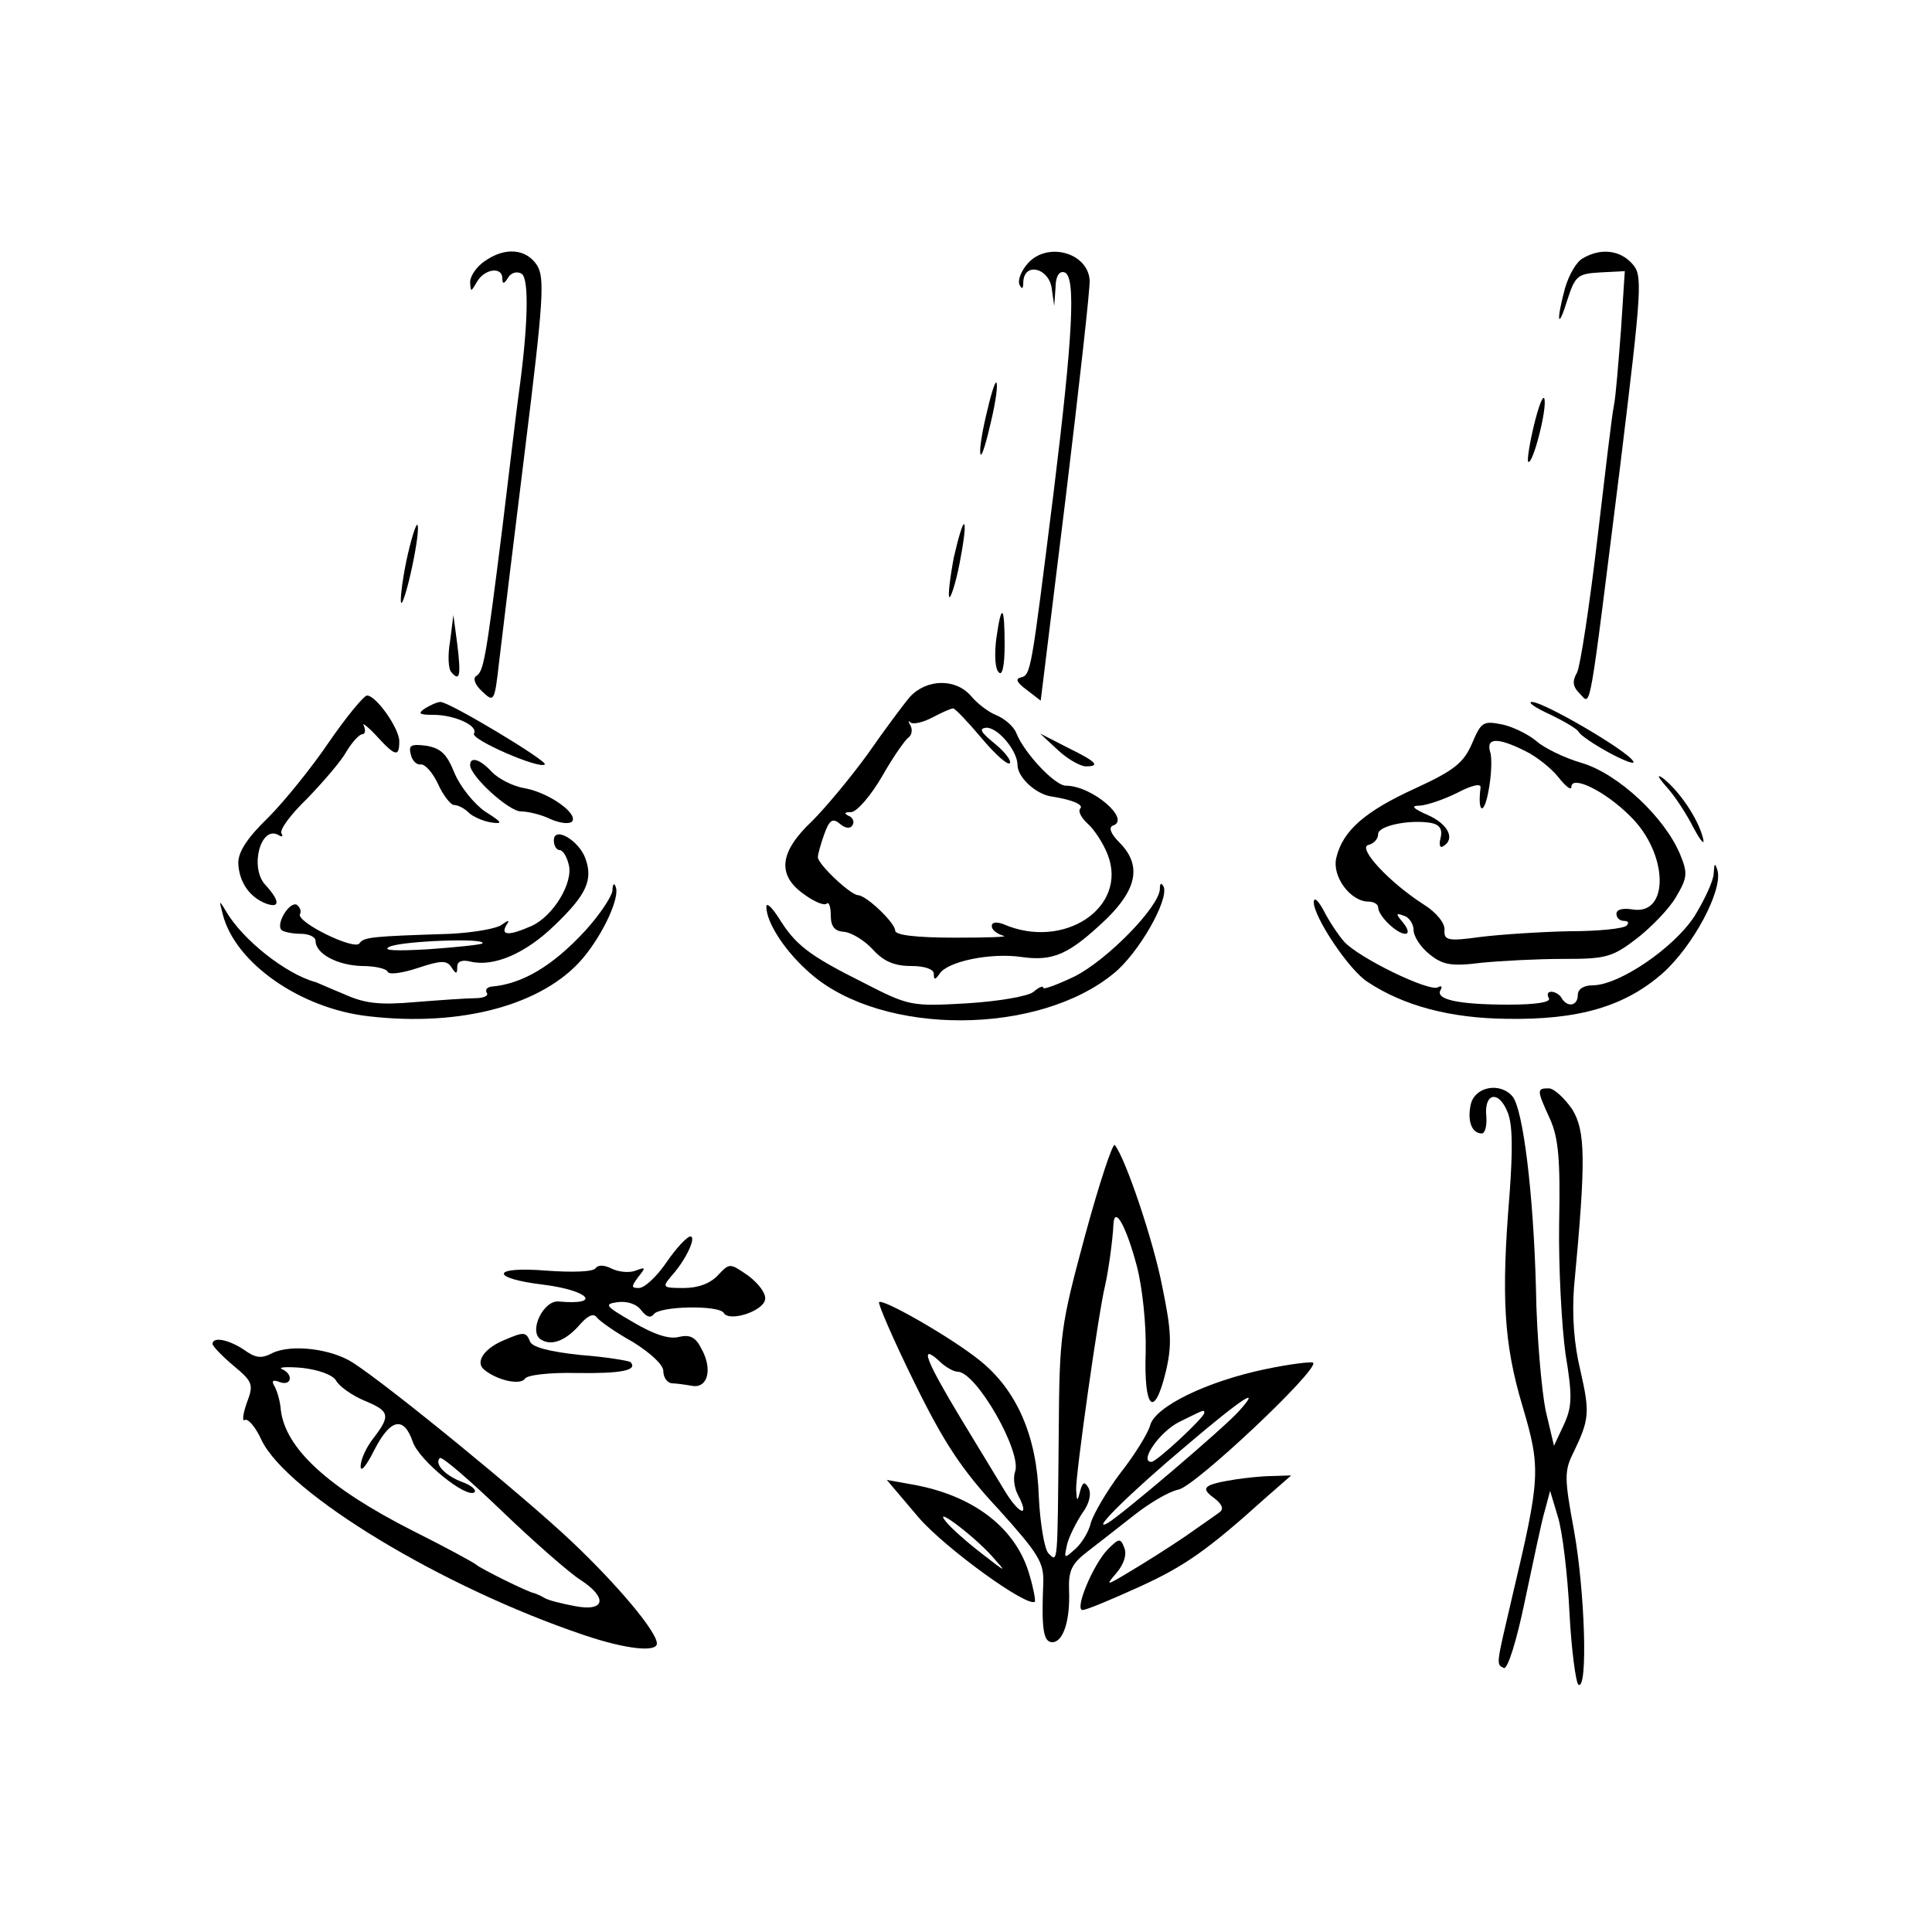 <?xml version="1.0" standalone="no"?>
<!DOCTYPE svg PUBLIC "-//W3C//DTD SVG 20010904//EN"
 "http://www.w3.org/TR/2001/REC-SVG-20010904/DTD/svg10.dtd">
<svg version="1.0" xmlns="http://www.w3.org/2000/svg"
 width="300pt" height="300pt" viewBox="0 0 300 300"
 preserveAspectRatio="xMidYMid meet">
<g transform="translate(0,300) scale(0.1,-0.1)"
fill="#000000" stroke="none">
<path d="M752 2594 c-12 -8 -22 -23 -22 -32 1 -16 1 -16 11 1 12 20 39 23 39
5 0 -10 3 -9 9 1 5 8 14 10 21 6 12 -8 10 -83 -5 -190 -3 -22 -14 -114 -25
-205 -26 -207 -29 -223 -41 -230 -5 -4 -1 -14 10 -24 18 -17 19 -16 26 46 4
35 22 182 40 328 29 234 31 268 19 288 -17 26 -50 29 -82 6z"/>
<path d="M1596 2591 c-10 -11 -16 -26 -13 -33 4 -8 6 -7 6 5 2 30 39 21 44
-10 l4 -28 2 28 c0 18 6 27 14 24 18 -6 13 -98 -17 -342 -35 -279 -35 -283
-51 -287 -9 -2 -6 -8 9 -19 l22 -17 39 317 c21 174 38 325 37 336 -3 43 -66
60 -96 26z"/>
<path d="M2458 2599 c-10 -5 -22 -26 -28 -47 -14 -52 -11 -66 4 -17 12 37 16
40 51 42 l38 2 -6 -92 c-4 -51 -8 -103 -11 -117 -3 -14 -14 -108 -26 -210 -12
-102 -26 -193 -31 -204 -8 -14 -7 -22 4 -33 18 -18 13 -44 63 355 34 279 35
295 18 313 -19 21 -49 24 -76 8z"/>
<path d="M1531 2354 c-7 -30 -11 -57 -8 -60 2 -2 9 21 16 52 7 30 11 57 8 60
-2 2 -9 -21 -16 -52z"/>
<path d="M2382 2340 c-7 -29 -11 -55 -9 -57 7 -6 30 84 25 98 -2 6 -9 -12 -16
-41z"/>
<path d="M631 2129 c-7 -34 -10 -63 -8 -65 2 -3 10 23 17 56 7 33 11 63 8 65
-2 2 -10 -23 -17 -56z"/>
<path d="M1481 2134 c-6 -32 -9 -59 -7 -61 2 -3 10 21 16 52 6 31 10 59 7 61
-2 2 -9 -21 -16 -52z"/>
<path d="M1547 2008 c-3 -24 -2 -47 4 -52 5 -6 9 9 9 42 0 63 -5 67 -13 10z"/>
<path d="M699 2005 c-4 -22 -3 -44 2 -49 13 -15 15 -5 9 44 l-6 45 -5 -40z"/>
<path d="M1413 1918 c-11 -13 -40 -52 -65 -88 -26 -36 -65 -83 -87 -105 -51
-48 -55 -84 -12 -114 15 -11 31 -18 35 -14 3 3 6 -5 6 -18 0 -18 6 -25 21 -26
11 -1 31 -13 44 -27 17 -19 34 -26 60 -26 21 0 35 -5 35 -12 0 -10 2 -10 9 0
12 19 79 33 127 26 50 -7 74 4 132 59 48 47 55 84 20 119 -13 13 -17 23 -10
26 29 9 -32 62 -73 62 -17 0 -65 51 -77 82 -4 10 -18 22 -30 27 -13 5 -31 19
-40 30 -24 28 -69 27 -95 -1z m111 -64 c21 -25 41 -43 44 -39 3 3 -7 17 -23
30 -22 18 -26 24 -13 25 18 0 48 -36 48 -58 0 -19 29 -46 54 -49 32 -5 50 -13
43 -19 -3 -4 2 -14 12 -23 10 -9 24 -30 31 -48 32 -82 -68 -149 -162 -108 -11
4 -18 3 -18 -3 0 -6 8 -12 18 -15 9 -2 -25 -3 -75 -3 -61 0 -93 4 -93 11 0 12
-45 55 -58 55 -12 1 -62 48 -62 59 0 5 5 22 10 36 8 22 13 25 24 16 9 -8 17
-8 20 -2 3 5 0 12 -6 14 -8 4 -7 6 4 6 9 1 30 25 48 56 17 30 36 57 41 60 5 4
6 12 3 18 -4 7 -4 9 0 5 4 -3 19 0 34 8 15 8 29 14 32 14 3 0 23 -21 44 -46z"/>
<path d="M511 1848 c-27 -40 -70 -93 -95 -118 -31 -30 -46 -52 -46 -70 1 -29
17 -53 43 -63 22 -8 22 4 -1 29 -25 27 -7 94 21 77 5 -3 7 -2 4 3 -3 6 15 30
40 54 24 25 52 57 61 73 9 15 20 27 25 27 4 0 5 6 2 13 -4 6 5 0 19 -15 30
-33 36 -34 36 -9 0 20 -36 71 -50 71 -5 0 -32 -33 -59 -72z"/>
<path d="M660 1900 c-12 -8 -9 -10 13 -10 33 0 70 -17 63 -29 -6 -9 102 -56
110 -48 5 5 -148 97 -162 97 -5 0 -16 -5 -24 -10z"/>
<path d="M2406 1891 c23 -11 43 -23 45 -27 2 -5 24 -20 48 -33 24 -13 41 -19
37 -13 -10 17 -139 92 -157 92 -8 0 5 -9 27 -19z"/>
<path d="M2286 1846 c-13 -30 -27 -42 -88 -70 -79 -36 -113 -66 -123 -108 -7
-29 22 -68 50 -68 8 0 15 -4 15 -9 0 -13 29 -41 42 -41 6 0 5 7 -3 17 -12 14
-12 16 1 11 8 -2 15 -13 15 -22 0 -10 11 -27 25 -38 20 -16 33 -19 80 -13 30
3 87 6 127 6 66 0 76 2 115 32 23 18 51 47 61 65 17 29 18 36 6 65 -24 58 -96
125 -152 142 -28 8 -60 24 -71 34 -12 10 -35 22 -53 26 -30 6 -33 4 -47 -29z
m82 -12 c17 -8 41 -27 52 -41 11 -14 20 -21 20 -15 0 19 52 -6 91 -45 60 -58
62 -156 3 -145 -14 2 -24 0 -24 -7 0 -6 5 -11 12 -11 6 0 8 -3 4 -7 -4 -5 -44
-9 -89 -9 -45 -1 -107 -5 -139 -9 -50 -7 -56 -5 -55 11 1 10 -12 27 -33 40
-53 34 -103 88 -85 92 8 2 15 9 15 17 0 13 50 23 83 17 13 -3 17 -10 14 -23
-3 -10 -1 -17 4 -13 19 11 8 34 -23 48 -25 11 -28 15 -13 15 12 1 38 10 58 20
23 12 37 15 36 8 -5 -39 5 -44 12 -7 5 25 6 53 3 62 -7 23 12 23 54 2z"/>
<path d="M1643 1835 c15 -14 35 -25 43 -25 23 0 17 7 -28 29 l-43 22 28 -26z"/>
<path d="M638 1828 c2 -9 9 -16 15 -15 7 1 19 -13 27 -30 8 -18 20 -33 25 -33
6 0 16 -5 23 -12 6 -6 22 -13 34 -15 20 -3 18 0 -9 17 -17 12 -38 38 -47 59
-12 30 -21 39 -44 43 -24 3 -28 1 -24 -14z"/>
<path d="M730 1812 c0 -17 60 -72 79 -72 11 0 32 -5 46 -12 14 -6 28 -8 33 -4
11 12 -35 45 -73 52 -19 3 -41 15 -51 25 -18 20 -34 25 -34 11z"/>
<path d="M2587 1779 c13 -14 32 -43 43 -65 12 -22 18 -28 14 -14 -8 30 -36 71
-61 91 -11 8 -9 3 4 -12z"/>
<path d="M860 1695 c0 -8 4 -15 9 -15 5 0 11 -10 14 -22 8 -28 -24 -81 -58
-96 -34 -15 -48 -15 -39 1 6 9 4 9 -7 1 -8 -6 -43 -12 -79 -14 -124 -4 -135
-5 -142 -15 -8 -11 -100 34 -92 46 2 4 0 10 -5 14 -11 6 -33 -29 -24 -39 3 -3
17 -6 30 -6 13 0 23 -5 23 -11 0 -20 34 -38 72 -39 20 0 38 -4 40 -9 2 -5 23
-2 47 6 36 12 45 12 52 1 7 -11 9 -11 9 1 0 8 7 11 20 8 36 -9 86 12 132 57
49 47 59 70 47 103 -10 28 -49 51 -49 28z m-111 -160 c-3 -2 -41 -6 -84 -9
-51 -3 -73 -2 -60 4 20 9 152 14 144 5z"/>
<path d="M2661 1644 c0 -11 -14 -41 -30 -67 -32 -49 -117 -107 -158 -107 -14
0 -23 -6 -23 -15 0 -17 -16 -20 -25 -5 -3 6 -11 10 -16 10 -6 0 -7 -4 -4 -10
4 -6 -19 -10 -62 -10 -79 0 -115 8 -106 23 3 5 1 7 -4 4 -13 -8 -124 46 -146
71 -8 9 -23 31 -31 47 -9 17 -16 23 -16 14 0 -23 55 -106 84 -124 56 -37 128
-56 215 -57 112 -2 184 19 243 71 47 42 93 128 85 159 -4 13 -5 12 -6 -4z"/>
<path d="M951 1617 c-1 -9 -20 -38 -43 -63 -50 -54 -97 -82 -145 -86 -7 -1
-10 -5 -7 -10 3 -4 -5 -8 -18 -8 -13 0 -55 -3 -93 -6 -56 -5 -79 -2 -110 12
-22 9 -42 18 -45 19 -45 12 -113 65 -139 110 -11 18 -11 18 -5 -5 19 -75 120
-146 226 -158 145 -17 272 18 333 90 32 38 58 95 51 111 -2 7 -5 4 -5 -6z"/>
<path d="M1801 1619 c-2 -28 -81 -109 -132 -135 -27 -13 -49 -21 -49 -18 0 4
-7 1 -15 -6 -8 -7 -55 -15 -104 -18 -87 -5 -90 -4 -162 33 -84 42 -104 58
-130 100 -11 17 -19 24 -19 17 0 -25 30 -71 70 -105 112 -96 353 -95 470 2 38
31 85 113 77 134 -4 7 -6 6 -6 -4z"/>
<path d="M2284 1286 c-6 -26 1 -46 17 -46 5 0 8 12 7 26 -4 37 19 42 33 7 8
-19 8 -60 3 -128 -13 -158 -9 -231 20 -328 29 -98 28 -111 -16 -297 -25 -107
-25 -104 -13 -110 6 -3 20 42 33 105 13 61 26 124 31 140 l8 30 12 -40 c7 -22
15 -88 18 -148 3 -59 10 -110 14 -113 15 -9 10 146 -7 240 -15 81 -15 92 -1
120 25 52 26 62 11 128 -10 41 -13 85 -10 128 19 201 18 244 -3 278 -12 17
-28 32 -36 32 -19 0 -19 -2 2 -48 13 -29 16 -63 14 -162 -1 -69 4 -160 10
-203 11 -66 10 -82 -3 -110 l-15 -32 -13 55 c-6 30 -14 116 -15 190 -4 149
-20 276 -36 297 -19 23 -58 16 -65 -11z"/>
<path d="M1685 1082 c-38 -141 -40 -153 -41 -307 -2 -207 -1 -202 -16 -187 -6
6 -13 46 -15 89 -3 93 -34 164 -91 210 -43 35 -151 97 -157 91 -2 -2 22 -58
54 -123 46 -94 74 -137 131 -198 63 -70 71 -83 70 -115 -3 -71 0 -92 14 -92
17 0 28 34 26 81 -1 30 4 41 29 60 17 13 50 39 73 57 23 18 53 36 68 39 26 5
219 187 209 197 -2 2 -36 -2 -74 -10 -91 -19 -171 -58 -179 -87 -3 -12 -24
-46 -46 -74 -22 -29 -42 -64 -46 -77 -3 -14 -14 -32 -24 -41 -18 -16 -18 -16
-13 7 3 12 14 34 24 49 11 15 14 30 9 39 -6 10 -9 9 -13 -6 -4 -16 -5 -16 -6
3 -1 22 35 277 45 317 5 22 12 71 13 96 2 28 20 -5 36 -65 9 -34 15 -92 14
-134 -3 -89 13 -105 31 -32 10 42 9 64 -5 132 -14 73 -58 202 -74 221 -3 4
-24 -59 -46 -140z m-198 -212 c29 0 101 -126 89 -156 -3 -9 -1 -25 5 -36 18
-34 3 -31 -19 4 -11 18 -43 71 -71 117 -53 88 -64 116 -33 88 10 -10 23 -17
29 -17z m437 -61 c-23 -26 -183 -162 -204 -174 -29 -16 36 48 123 121 87 74
117 93 81 53z m-54 -3 c0 -7 -74 -76 -82 -76 -20 0 13 47 43 62 39 19 39 20
39 14z"/>
<path d="M1035 1040 c-15 -22 -34 -40 -43 -40 -12 0 -12 2 -1 17 12 15 12 16
-4 10 -10 -4 -27 -2 -37 3 -12 6 -21 6 -25 1 -3 -6 -36 -7 -77 -4 -86 7 -88
-12 -3 -22 70 -9 90 -32 23 -26 -24 3 -48 -47 -28 -59 17 -11 40 -1 62 25 12
13 20 16 25 9 5 -6 29 -23 56 -38 27 -17 47 -35 47 -45 0 -10 6 -18 13 -19 6
0 21 -2 32 -4 24 -4 32 26 14 58 -9 18 -18 22 -35 18 -15 -4 -39 4 -71 23 -43
25 -46 28 -24 31 15 2 30 -3 37 -13 8 -10 14 -12 19 -6 8 13 102 15 109 2 9
-14 61 3 64 21 2 9 -10 25 -26 37 -29 20 -29 20 -47 1 -12 -13 -31 -20 -53
-20 -33 0 -34 1 -20 18 23 25 40 62 30 62 -5 0 -22 -18 -37 -40z"/>
<path d="M785 920 c-33 -13 -48 -35 -33 -47 21 -17 56 -24 63 -14 3 6 39 10
81 9 68 -1 95 4 83 17 -3 2 -38 8 -78 11 -47 5 -75 12 -78 21 -6 15 -10 15
-38 3z"/>
<path d="M330 913 c0 -3 15 -19 33 -34 30 -25 31 -29 20 -58 -6 -17 -7 -29 -3
-26 5 3 17 -11 26 -31 40 -83 281 -229 501 -303 65 -22 113 -27 113 -13 0 18
-60 90 -133 159 -73 69 -283 241 -339 277 -34 22 -96 29 -125 15 -17 -9 -26
-8 -44 5 -24 16 -49 21 -49 9z m192 -57 c5 -9 25 -23 44 -31 39 -16 41 -23 14
-58 -11 -14 -20 -33 -20 -44 0 -10 9 1 21 25 25 49 46 54 60 13 10 -29 84 -89
96 -78 3 4 -6 11 -20 16 -26 10 -43 28 -34 37 3 3 46 -34 97 -83 50 -48 105
-96 121 -106 43 -28 39 -50 -8 -41 -21 4 -42 9 -48 13 -5 3 -12 6 -15 7 -9 1
-85 39 -90 44 -3 3 -47 27 -99 53 -132 67 -198 128 -205 188 -1 14 -6 30 -10
37 -5 8 -2 10 8 6 19 -7 22 12 4 20 -7 3 7 4 31 2 26 -3 48 -11 53 -20z"/>
<path d="M1920 703 c-51 -8 -57 -13 -35 -29 12 -9 16 -17 9 -22 -5 -4 -30 -21
-54 -38 -25 -17 -63 -41 -85 -54 -38 -23 -39 -23 -21 -2 11 13 16 28 12 38 -6
16 -8 16 -26 -2 -23 -24 -52 -94 -39 -94 6 0 44 16 86 35 73 33 108 58 198
139 l40 35 -30 -1 c-16 0 -41 -3 -55 -5z"/>
<path d="M1427 643 c42 -48 169 -140 180 -130 1 2 -2 20 -8 40 -20 73 -86 125
-183 142 l-39 7 50 -59z m113 -59 c24 -27 24 -27 -16 4 -22 17 -47 39 -55 49
-22 27 41 -20 71 -53z"/>
</g>
</svg>
